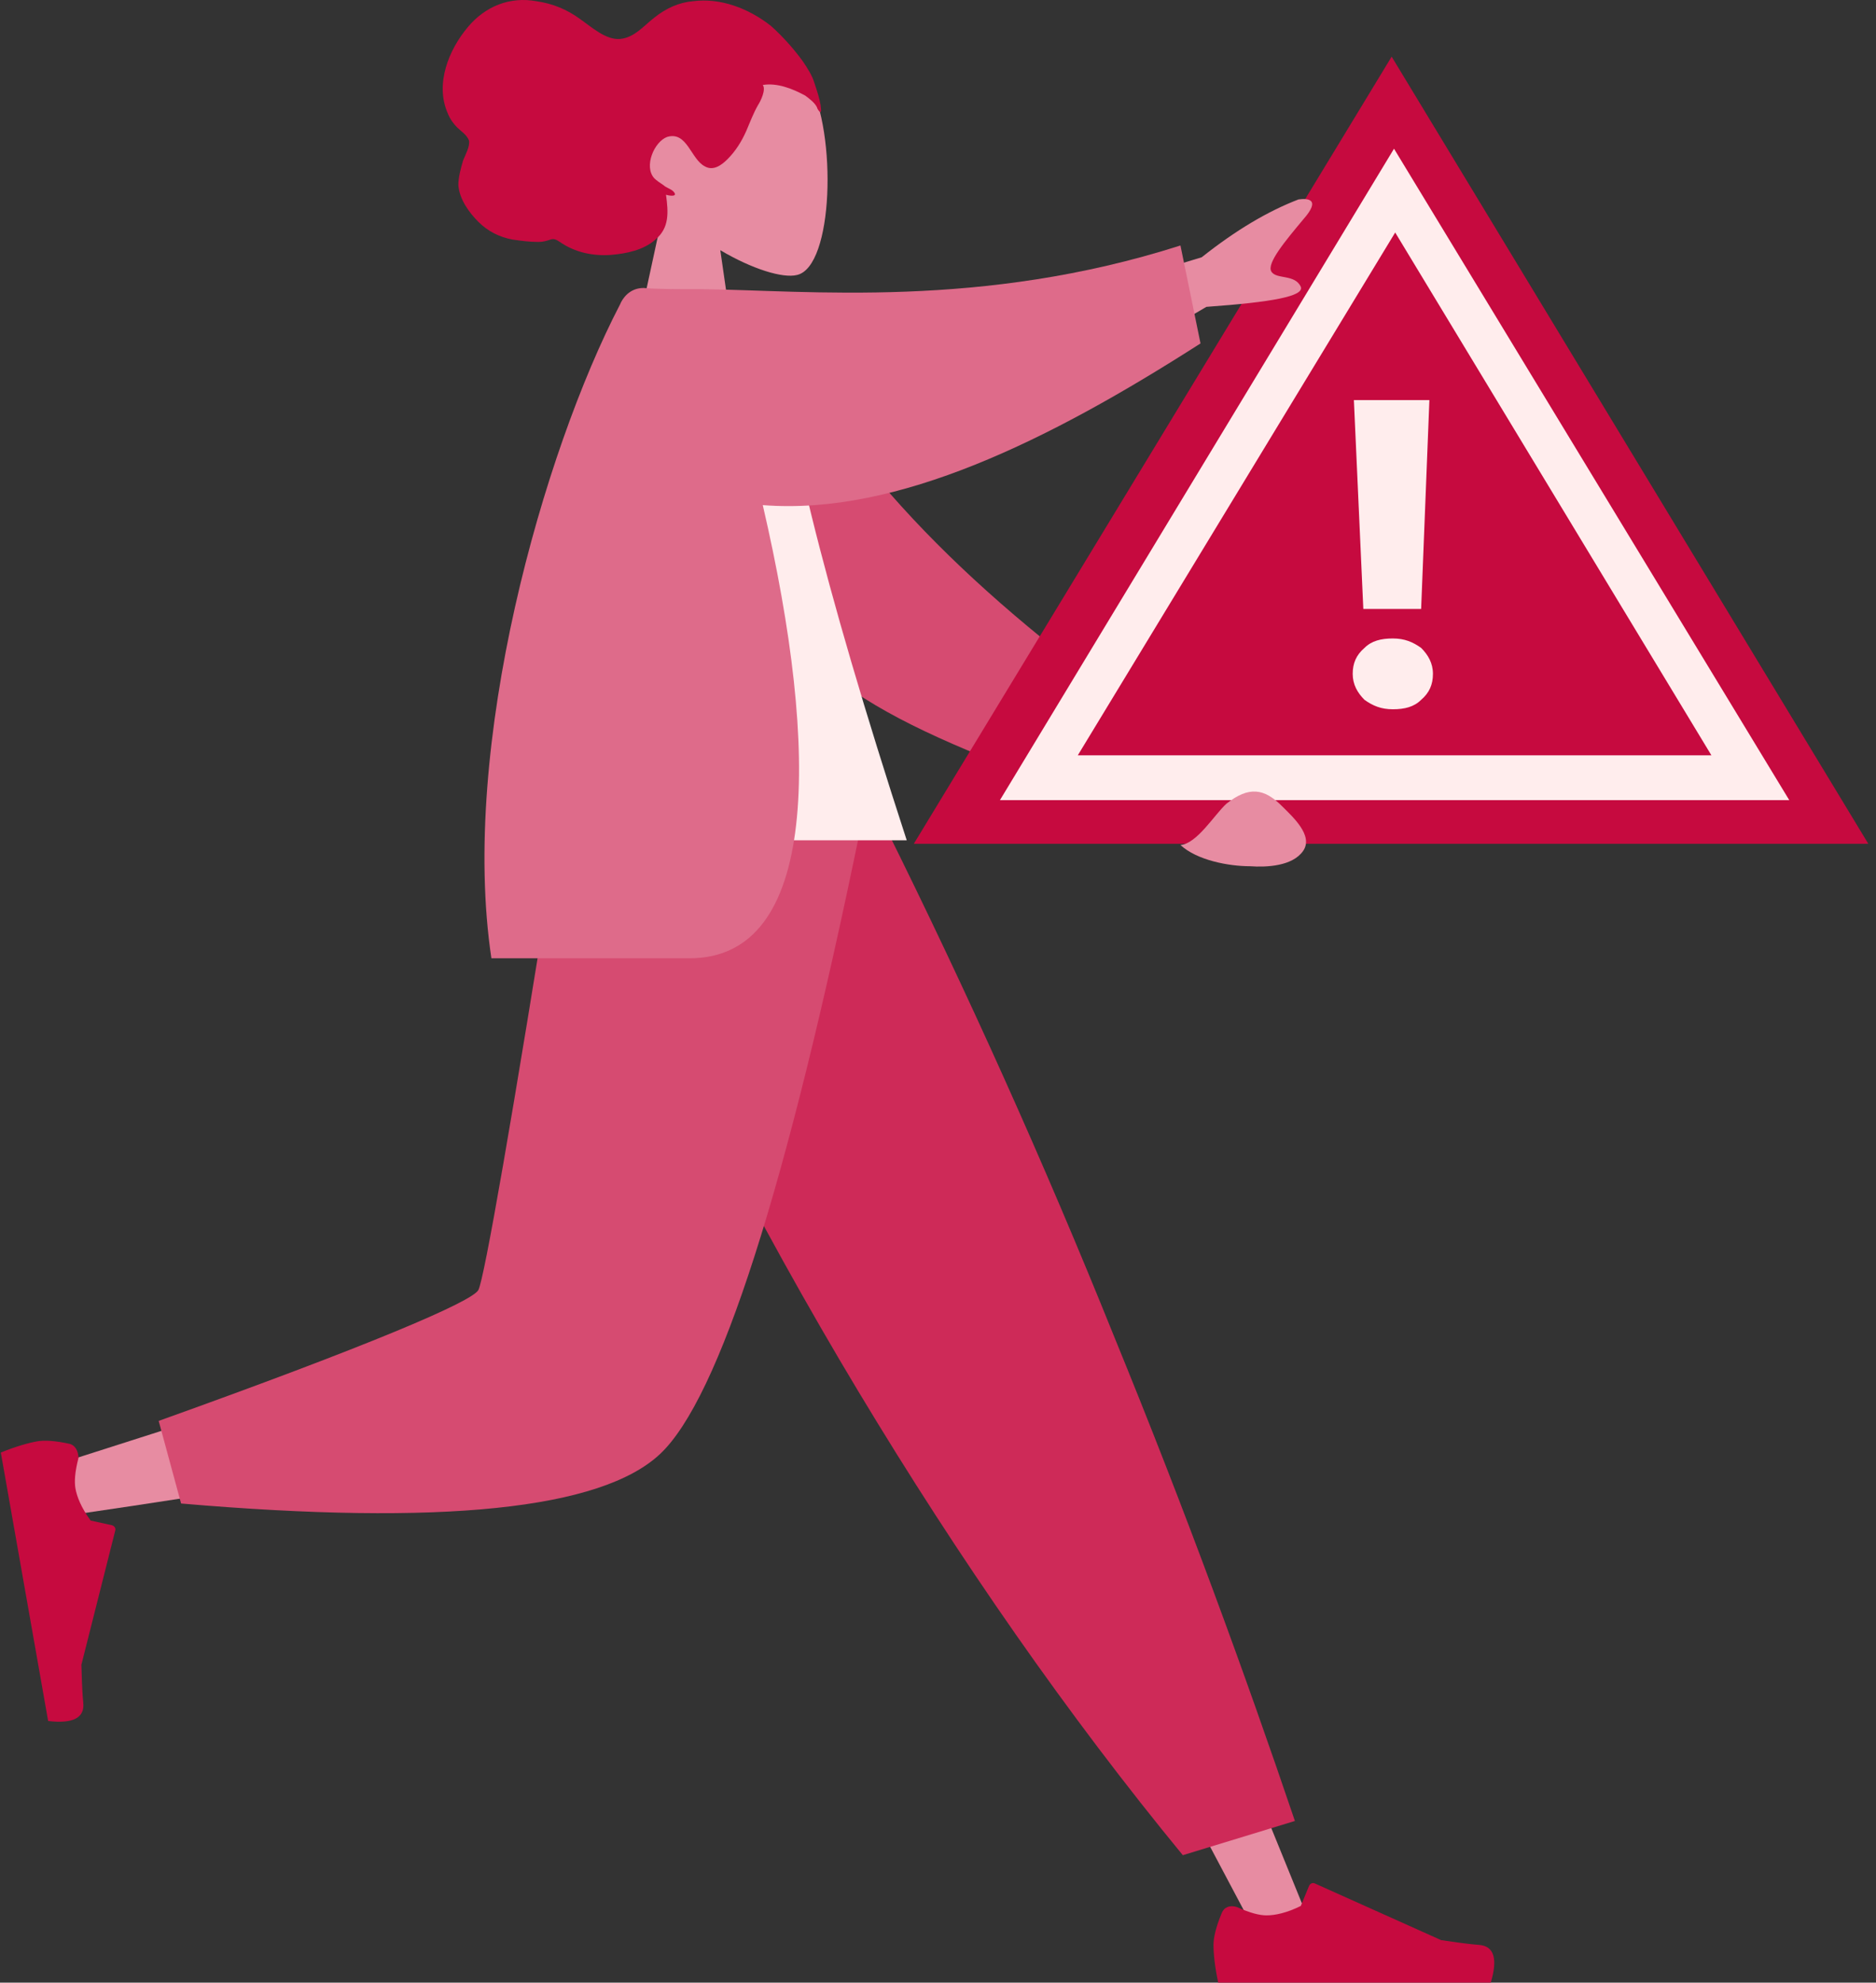 <svg width="159" height="168" viewBox="0 0 159 168" fill="none" xmlns="http://www.w3.org/2000/svg">
<rect x="0" y="0" width="159" height="168" fill="#333333" stroke="none"/>
<path d="M53.349 70.101L83.749 121.001L106.549 164.001H111.449L73.249 70.101H53.349Z" fill="#E78CA2"/>
<path d="M103.549 162.101C103.049 163.301 102.849 164.201 102.849 164.801C102.849 165.501 102.949 166.601 103.249 168.001C104.149 168.001 111.849 168.001 126.349 168.001C126.949 166.001 126.649 164.901 125.349 164.801C124.049 164.701 122.949 164.501 122.149 164.401L111.449 159.601C111.249 159.501 111.049 159.601 110.949 159.801L110.249 161.501C109.049 162.101 108.049 162.301 107.349 162.301C106.749 162.301 105.949 162.101 104.849 161.601C104.249 161.401 103.749 161.601 103.549 162.101C103.549 162.001 103.549 162.001 103.549 162.101Z" fill="#C60A3F"/>
<path d="M100.249 157.201L109.749 154.301C105.549 141.901 100.549 128.201 94.448 113.301C88.448 98.401 81.948 84.001 75.049 70.101H48.248C55.949 87.601 64.148 103.601 72.749 117.901C81.349 132.201 90.549 145.401 100.249 157.201Z" fill="#CE2A58"/>
<path d="M51.349 70.101C48.449 88.001 42.949 110.801 42.449 111.501C42.148 112.001 29.549 116.201 4.749 124.101L5.849 128.401C35.349 124.101 50.949 120.801 52.548 118.501C54.949 115.001 66.849 87.101 71.448 70.001H51.349V70.101Z" fill="#E78CA2"/>
<path d="M13.449 120.401L15.349 127.401C37.449 129.301 50.949 127.901 55.949 123.201C60.949 118.501 66.649 100.801 72.949 70.101H47.349C43.349 95.201 41.049 108.301 40.549 109.301C40.049 110.301 31.049 114.101 13.449 120.401Z" fill="#D64B71"/>
<path d="M5.932 122.353C4.663 122.069 3.742 122.028 3.151 122.133C2.462 122.254 1.396 122.544 0.069 123.082C0.226 123.969 1.563 131.552 4.081 145.831C6.155 146.075 7.186 145.588 7.058 144.291C6.931 142.993 6.937 141.875 6.897 141.07L9.766 129.699C9.83 129.485 9.696 129.305 9.482 129.241L7.686 128.847C6.887 127.77 6.516 126.82 6.395 126.13C6.291 125.539 6.349 124.717 6.65 123.547C6.644 122.938 6.361 122.481 5.932 122.353Z" fill="#C60A3F"/>
<path d="M56.349 17.301C54.449 15.101 53.149 12.401 53.349 9.301C53.949 0.501 66.149 2.501 68.549 6.901C70.949 11.301 70.649 22.601 67.549 23.301C66.349 23.601 63.749 22.801 61.049 21.201L62.749 33.001H52.949L56.349 17.301Z" fill="#E78CA2"/>
<path d="M69.548 8.901C69.448 8.301 69.248 7.701 69.048 7.101C68.848 6.401 68.448 5.801 68.048 5.201C67.248 4.101 66.348 3.101 65.348 2.201C63.448 0.701 61.048 -0.199 58.748 0.101C57.548 0.201 56.448 0.701 55.448 1.501C54.548 2.201 53.748 3.201 52.548 3.301C51.348 3.401 50.148 2.301 49.148 1.601C48.048 0.801 46.848 0.301 45.448 0.101C43.248 -0.299 41.148 0.501 39.648 2.301C38.048 4.201 36.848 7.101 37.948 9.601C38.148 10.101 38.448 10.501 38.748 10.801C39.048 11.101 39.548 11.401 39.748 11.901C39.848 12.401 39.448 13.101 39.248 13.601C39.048 14.301 38.848 15.001 38.848 15.701C38.948 16.901 39.748 18.001 40.548 18.801C41.348 19.601 42.348 20.101 43.448 20.301C44.148 20.401 44.848 20.501 45.648 20.501C46.048 20.501 46.348 20.401 46.648 20.301C46.948 20.201 47.148 20.301 47.448 20.501C48.748 21.401 50.248 21.701 51.748 21.601C53.048 21.501 54.548 21.201 55.548 20.301C56.748 19.301 56.648 18.001 56.448 16.501C56.748 16.601 57.548 16.701 57.048 16.201C56.848 16.001 56.448 15.901 56.248 15.701C55.948 15.501 55.648 15.301 55.448 15.101C54.548 14.101 55.448 12.001 56.548 11.601C58.248 11.101 58.548 13.501 59.748 14.101C60.448 14.501 61.148 14.001 61.648 13.501C62.348 12.801 62.848 12.001 63.248 11.101C63.548 10.401 63.848 9.601 64.248 8.901C64.448 8.601 64.948 7.601 64.648 7.201C65.848 7.001 67.148 7.501 68.248 8.101C68.648 8.401 69.048 8.701 69.248 9.101C69.248 9.201 69.448 9.501 69.548 9.501C69.648 9.401 69.548 9.101 69.548 8.901Z" fill="#C60A3F"/>
<path d="M85.049 55.001L96.648 62.801C102.249 63.501 104.849 64.201 104.549 65.001C104.049 66.101 102.449 65.501 101.949 66.201C101.449 66.901 102.849 68.901 104.349 70.801C105.749 72.601 104.549 72.701 103.849 72.501C101.349 71.301 98.749 69.501 95.948 67.101L80.749 61.501L85.049 55.001Z" fill="#D64B71"/>
<path d="M65.148 27.001C72.248 40.301 82.548 50.401 97.448 61.001L91.848 67.401C75.148 61.201 66.348 57.501 62.048 44.901C60.948 41.801 60.248 31.701 59.548 26.401L65.148 27.001Z" fill="#D64B71"/>
<path d="M45.248 71.201H76.849C69.749 49.401 66.049 34.401 65.849 26.301C65.849 25.901 65.049 25.201 64.749 25.301C62.248 26.001 59.648 25.701 56.849 24.501C49.248 36.501 46.648 51.301 45.248 71.201Z" fill="#FFEDED"/>
<path d="M77.449 71.501L117.949 4.801L158.349 71.501" fill="#C60A3F"/>
<path d="M86.349 26.501L101.849 21.801C104.749 19.501 107.449 17.901 110.049 16.901C110.749 16.801 112.049 16.801 110.449 18.601C108.949 20.401 107.349 22.301 107.749 23.001C108.149 23.701 109.749 23.201 110.249 24.301C110.549 25.101 107.849 25.601 102.249 26.001L90.149 33.101L86.349 26.501Z" fill="#E78CA2"/>
<path d="M59.449 24.501C68.449 24.601 83.149 26.201 100.049 20.801L101.749 29.101C88.949 37.301 76.049 43.701 64.649 42.801C69.549 63.901 69.349 81.201 58.449 81.201C53.249 81.201 47.649 81.201 41.649 81.201C38.949 63.201 46.049 38.301 52.549 25.801C52.749 25.301 53.349 24.401 54.549 24.401C55.649 24.501 57.249 24.501 59.449 24.501Z" fill="#DE6B8A"/>
<path d="M151.649 67.801H84.749L118.149 12.601L151.649 67.801ZM91.349 64.001H145.049L118.249 19.701L91.349 64.001Z" fill="#FFEDED"/>
<path d="M114.648 57.101C114.648 56.201 114.948 55.501 115.648 54.901C116.248 54.301 117.048 54.101 118.048 54.101C119.048 54.101 119.748 54.401 120.448 54.901C121.048 55.501 121.448 56.201 121.448 57.101C121.448 58.001 121.148 58.701 120.448 59.301C119.848 59.901 119.048 60.101 118.048 60.101C117.048 60.101 116.348 59.801 115.648 59.301C115.048 58.701 114.648 58.001 114.648 57.101ZM120.448 51.601H115.548L114.748 33.901H121.148L120.448 51.601Z" fill="#FFEDED"/>
<path d="M100.048 71.601C101.448 71.501 102.948 69.001 103.948 68.101C105.848 66.601 107.148 66.801 108.648 68.301C109.548 69.201 111.348 70.801 110.448 72.101C109.548 73.401 107.348 73.501 105.948 73.401C104.148 73.401 101.448 72.901 100.048 71.601Z" fill="#E78CA2"/>
</svg>